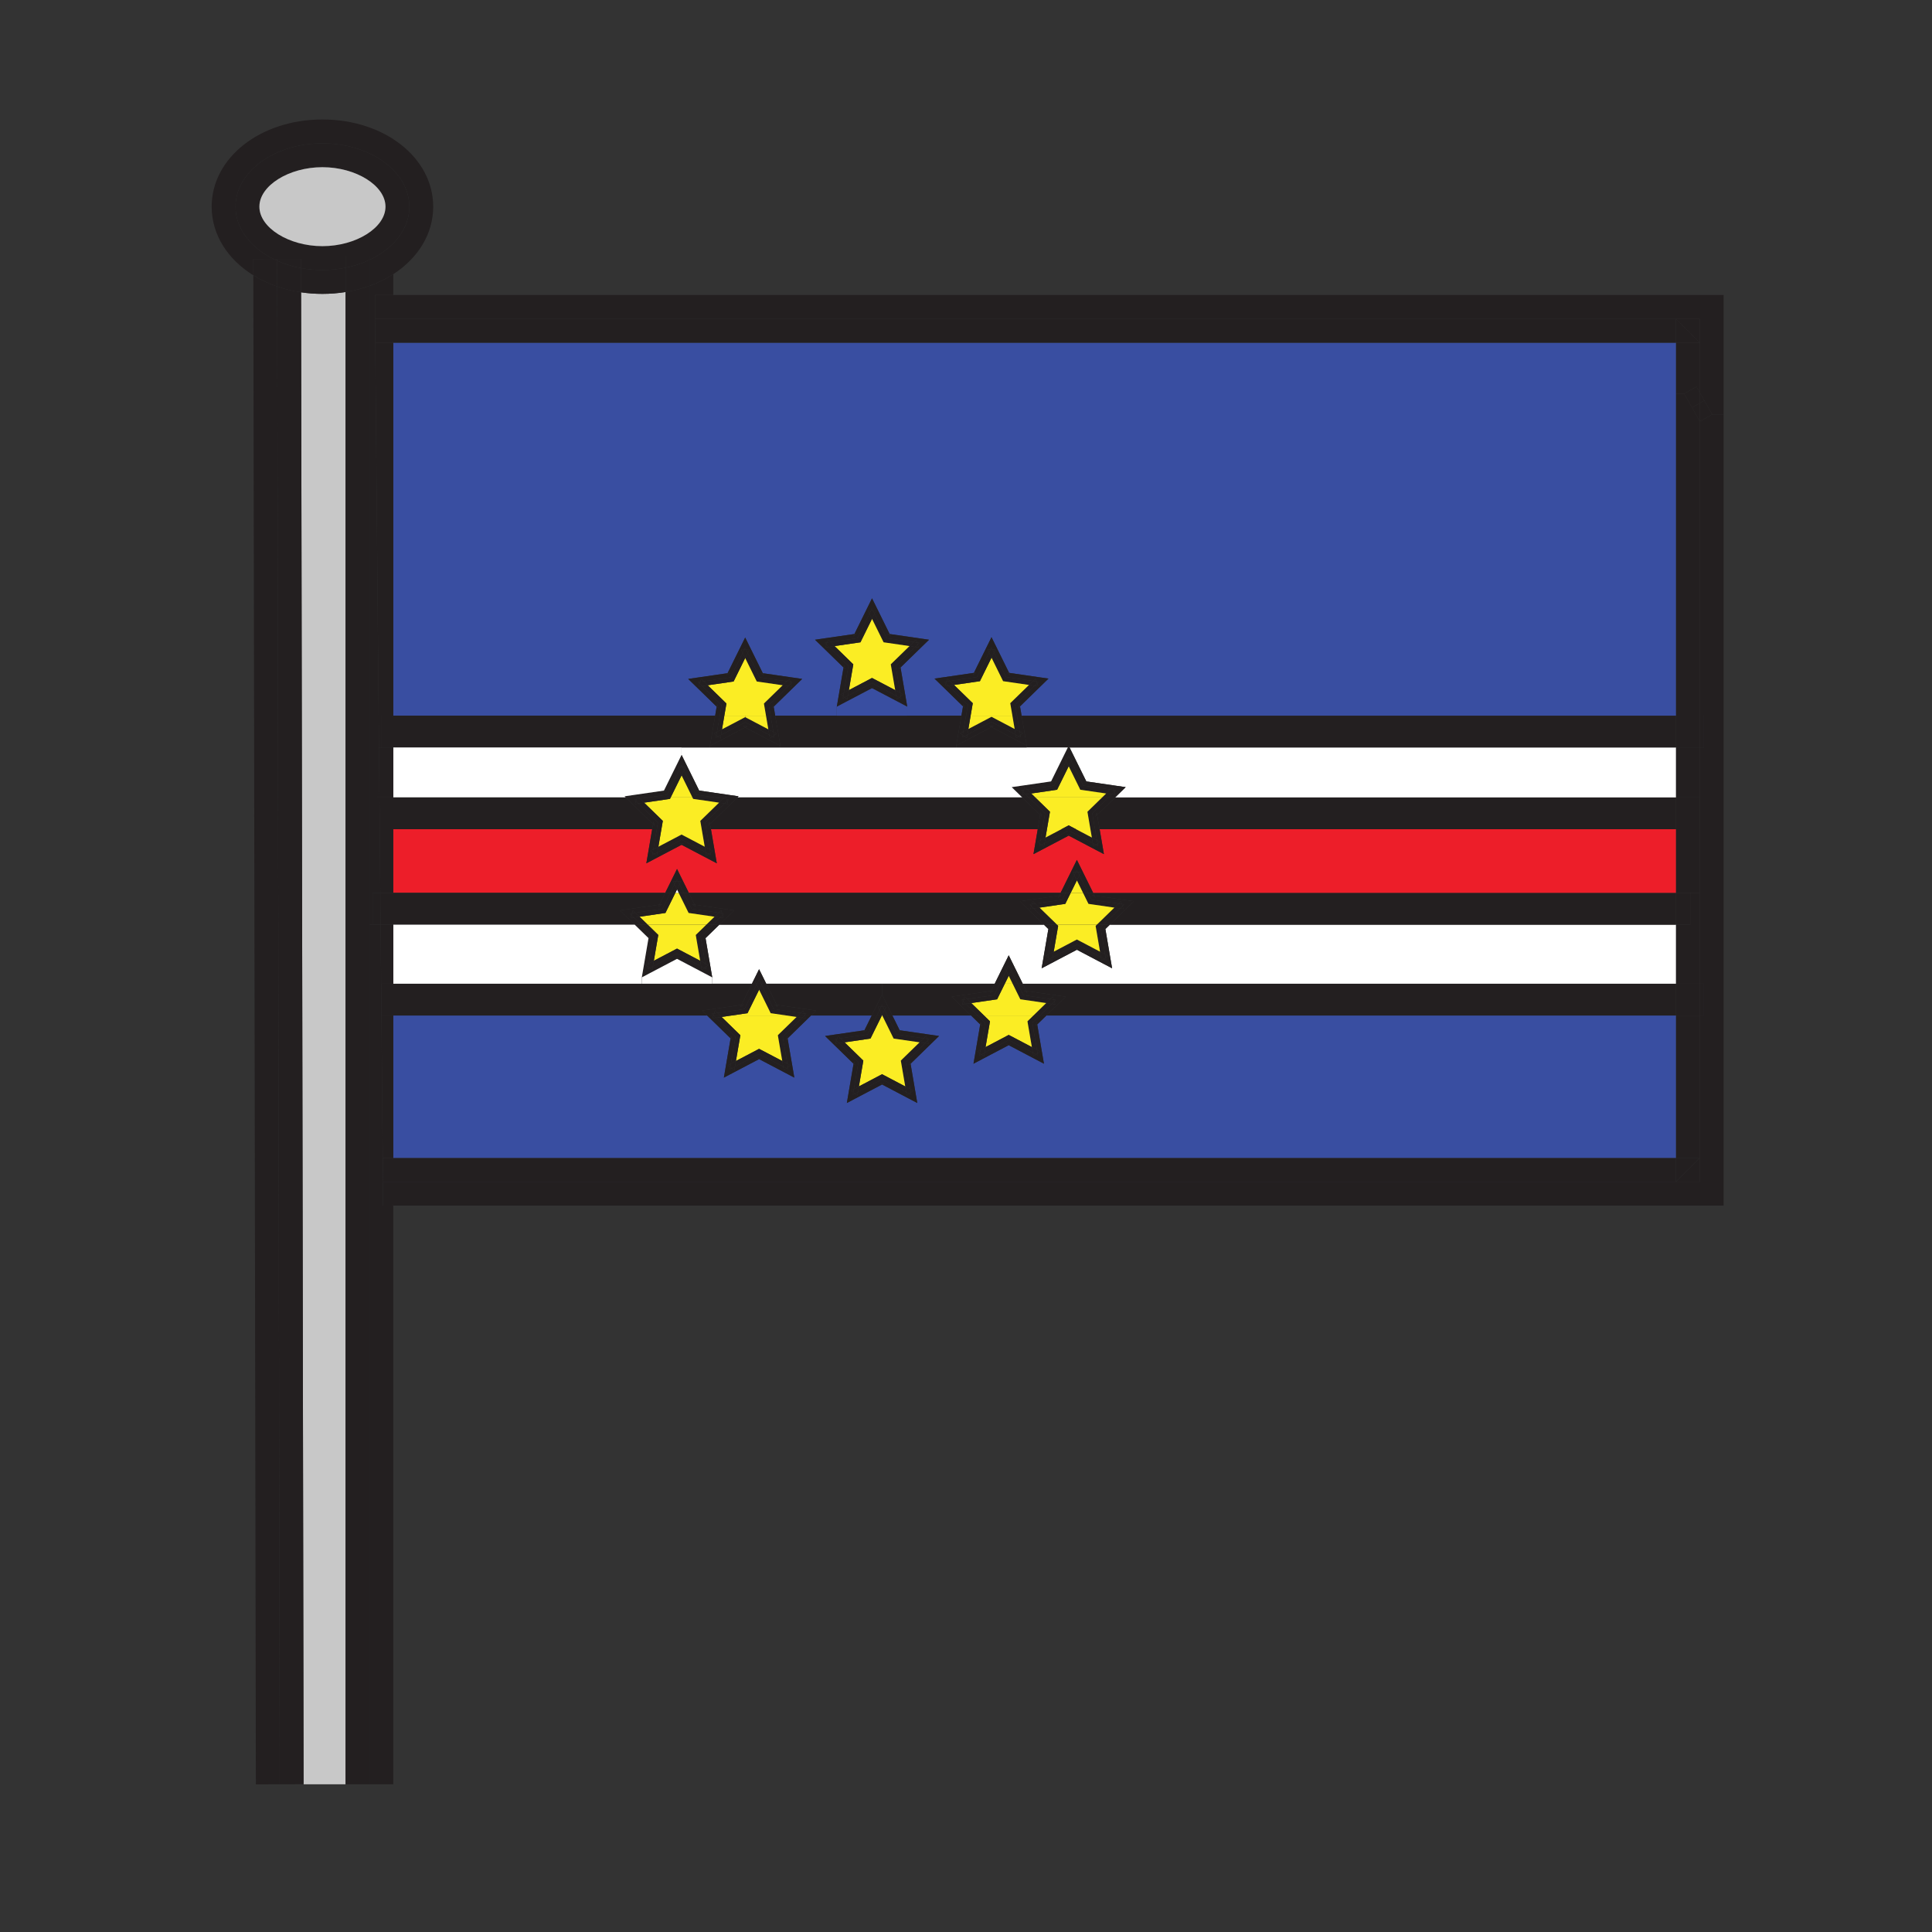 <?xml version="1.0" encoding="iso-8859-1"?>
<!-- Generator: Adobe Illustrator 12.0.1, SVG Export Plug-In . SVG Version: 6.00 Build 51448)  -->
<!DOCTYPE svg PUBLIC "-//W3C//DTD SVG 1.1//EN" "http://www.w3.org/Graphics/SVG/1.1/DTD/svg11.dtd">
<svg  version="1.1" id="Layer_1" xmlns="http://www.w3.org/2000/svg" xmlns:xlink="http://www.w3.org/1999/xlink" width="850.394" height="850.394"
	 viewBox="0 0 850.394 850.394" style="overflow:visible;enable-background:new 0 0 850.394 850.394;" xml:space="preserve">
<rect x="0" y="0" width="850.394" height="850.394" fill="#333333" stroke="none"/>
<g>
	<g id="XMLID_2_">
		<g>
			<path style="fill:#C8C8C8;" d="M152.11,128.54v656.84h-28.99l10.5-0.02l-1.1-656.7c3.03,0.46,6.18,0.69,9.4,0.69
				C145.43,129.35,148.84,129.07,152.11,128.54z"/>
			<polygon style="fill:#231F20;" points="758.68,520.17 758.68,530.67 748.18,530.67 173.11,530.67 173.11,520.17 737.68,520.17 
				748.18,520.17 748.18,509.67 748.18,447 750,447 750,433 748.18,433 748.18,393 748.18,351 748.18,329 750,329 750,315 
				748.18,315 748.18,185.44 748.21,185.49 753.64,182.41 758.68,182.41 			"/>
			<polygon style="fill:#231F20;" points="758.68,140.34 758.68,182.41 753.64,182.41 750.19,176.32 748.18,172.77 748.18,150.84 
				748.18,140.34 737.68,140.34 173.11,140.34 173.11,129.84 748.18,129.84 758.68,129.84 			"/>
			<polygon style="fill:#231F20;" points="750.19,176.32 753.64,182.41 748.21,185.49 748.18,185.44 748.18,177.46 			"/>
			<polygon style="fill:#231F20;" points="748.18,172.77 750.19,176.32 748.18,177.46 			"/>
			<rect x="748.18" y="433" style="fill:#231F20;" width="1.82" height="14"/>
			<rect x="748.18" y="315" style="fill:#231F20;" width="1.82" height="14"/>
			<polygon style="fill:#231F20;" points="748.18,509.67 748.18,520.17 737.68,520.17 			"/>
			<rect x="737.68" y="447" style="fill:#231F20;" width="10.5" height="62.67"/>
			<rect x="737.68" y="433" style="fill:#231F20;" width="10.5" height="14"/>
			<polygon style="fill:#231F20;" points="748.18,393 748.18,433 737.68,433 737.68,407 744,407 744,393 			"/>
			<polygon style="fill:#231F20;" points="748.18,351 748.18,393 744,393 737.68,393 737.68,365 748,365 748,351 			"/>
			<polygon style="fill:#231F20;" points="748.18,329 748.18,351 748,351 737.68,351 737.68,329 			"/>
			<rect x="737.68" y="315" style="fill:#231F20;" width="10.5" height="14"/>
			<polygon style="fill:#231F20;" points="748.18,185.44 748.18,315 737.68,315 737.68,173.3 741.31,173.3 744.76,179.39 			"/>
			<polygon style="fill:#231F20;" points="748.18,177.46 748.18,185.44 744.76,179.39 			"/>
			<polygon style="fill:#231F20;" points="748.18,172.77 748.18,177.46 744.76,179.39 741.31,173.3 746.74,170.23 			"/>
			<polygon style="fill:#231F20;" points="748.18,150.84 748.18,172.77 746.74,170.23 741.31,173.3 737.68,173.3 737.68,150.84 			
				"/>
			<polygon style="fill:#231F20;" points="748.18,140.34 748.18,150.84 737.68,140.34 			"/>
			<polygon style="fill:#231F20;" points="748.18,509.67 737.68,520.17 737.68,509.67 			"/>
			<polygon style="fill:#231F20;" points="748.18,150.84 737.68,150.84 737.68,140.34 			"/>
			<rect x="737.68" y="351" style="fill:#231F20;" width="10.32" height="14"/>
			<rect x="737.68" y="393" style="fill:#231F20;" width="6.32" height="14"/>
			<rect x="173.11" y="509.67" style="fill:#231F20;" width="564.57" height="10.5"/>
			<polygon style="fill:#394EA1;" points="737.68,447 737.68,509.67 173.11,509.67 173.11,447 311.26,447 311.94,447.66 
				321.58,457.07 319.3,470.33 318.62,474.33 322.21,472.44 334.13,466.18 346.04,472.44 349.63,474.33 348.95,470.33 
				346.67,457.07 356.31,447.66 356.99,447 383.7,447 380.49,453.49 367.17,455.42 363.16,456.01 366.06,458.84 375.7,468.23 
				373.43,481.51 372.75,485.5 376.33,483.62 388.25,477.35 400.17,483.62 403.76,485.5 403.07,481.51 400.8,468.23 410.44,458.84 
				413.34,456.01 409.33,455.42 396.01,453.49 392.8,447 427.42,447 431.45,450.93 429.18,464.21 428.49,468.21 432.08,466.32 
				444,460.05 455.92,466.32 459.51,468.21 458.82,464.21 456.55,450.93 460.58,447 			"/>
			<polygon style="fill:#231F20;" points="737.68,433 737.68,447 460.58,447 466.19,441.54 469.09,438.71 465.08,438.13 
				451.76,436.19 450.18,433 			"/>
			<polygon style="fill:#FFFFFF;" points="737.68,407 737.68,433 450.18,433 445.79,424.11 444,420.48 442.21,424.11 437.82,433 
				388.25,433 337.28,433 335.92,430.24 334.12,426.6 332.33,430.24 330.97,433 313.51,433 313.51,430.21 312.82,426.21 
				310.55,412.93 316.64,407 459.47,407 461.45,408.93 459.18,422.21 458.49,426.21 462.08,424.32 474,418.05 485.92,424.32 
				489.51,426.21 488.82,422.21 486.55,408.93 488.53,407 			"/>
			<polygon style="fill:#231F20;" points="737.68,393 737.68,407 488.53,407 496.19,399.54 499.09,396.71 495.08,396.13 
				481.76,394.19 481.17,393 			"/>
			<polygon style="fill:#ED1E29;" points="737.68,365 737.68,393 481.17,393 475.79,382.11 474,378.48 472.21,382.11 466.83,393 
				303.19,393 299.79,386.11 298,382.48 296.21,386.11 292.81,393 173.11,393 173.11,365 287.06,365 285.18,376 284.49,380 
				288.08,378.11 300,371.85 311.92,378.11 315.51,380 314.82,376 312.94,365 456.77,365 455.58,371.97 454.89,375.96 
				458.48,374.08 470.4,367.81 482.32,374.08 485.9,375.96 485.22,371.97 484.02,365 			"/>
			<polygon style="fill:#231F20;" points="737.68,351 737.68,365 484.02,365 482.94,358.7 490.84,351 			"/>
			<polygon style="fill:#FFFFFF;" points="737.68,329 737.68,351 490.84,351 492.58,349.3 495.49,346.47 491.48,345.89 
				478.16,343.95 472.19,331.87 470.77,329 			"/>
			<polygon style="fill:#231F20;" points="737.68,315 737.68,329 470.77,329 470.4,328.24 470.02,329 451.93,329 451.93,328.19 
				451.25,324.19 449.67,315 			"/>
			<polygon style="fill:#394EA1;" points="737.68,173.3 737.68,315 449.67,315 448.97,310.92 458.61,301.52 461.51,298.69 
				457.5,298.11 444.18,296.17 438.22,284.1 436.42,280.46 434.63,284.1 428.67,296.17 415.35,298.11 411.33,298.69 414.24,301.52 
				423.88,310.92 423.18,315 399.34,315 399.34,311.08 398.66,307.09 396.38,293.81 406.02,284.41 408.92,281.59 404.91,281 
				391.59,279.07 385.63,266.99 383.83,263.36 382.04,266.99 376.08,279.07 362.75,281 358.74,281.59 361.65,284.41 371.29,293.82 
				369.01,307.09 368.33,311.08 368.33,315 341.22,315 340.55,311.06 350.19,301.66 353.09,298.84 349.08,298.25 335.76,296.32 
				329.79,284.24 328,280.61 326.21,284.24 320.24,296.32 306.92,298.25 302.91,298.84 305.81,301.66 315.45,311.06 314.78,315 
				173.11,315 173.11,150.84 737.68,150.84 			"/>
			<rect x="173.11" y="140.34" style="fill:#231F20;" width="564.57" height="10.5"/>
			<polygon style="fill:#231F20;" points="499.09,396.71 496.19,399.54 488.53,407 485.67,407 492.99,399.87 494.5,400.09 
				494.08,398.8 494.79,398.11 493.82,397.97 493.4,396.67 492.3,397.75 480.42,396.02 478.93,393 481.17,393 481.76,394.19 
				480.71,394.04 482.22,395.13 481.76,394.19 495.08,396.13 			"/>
			<polygon style="fill:#231F20;" points="449.61,347.87 450.31,348.56 449.89,349.85 451.41,349.63 452.81,351 449.95,351 
				448.21,349.3 445.31,346.47 449.32,345.89 462.64,343.95 462.18,344.89 463.68,343.8 462.64,343.95 468.6,331.87 470.02,329 
				470.77,329 472.19,331.87 478.16,343.95 477.11,343.8 478.62,344.89 478.16,343.95 491.48,345.89 495.49,346.47 492.58,349.3 
				490.84,351 487.98,351 489.38,349.63 490.9,349.85 490.48,348.56 491.18,347.87 490.21,347.73 489.79,346.43 488.69,347.51 
				476.82,345.78 471.51,335.02 472.19,333.65 470.84,333.65 470.4,332.76 469.96,333.65 468.6,333.65 469.28,335.03 463.97,345.78 
				452.1,347.51 451,346.43 450.58,347.73 			"/>
			<polygon style="fill:#231F20;" points="494.79,398.11 494.08,398.8 493.82,397.97 			"/>
			<polygon style="fill:#231F20;" points="494.08,398.8 494.5,400.09 492.99,399.87 			"/>
			<polygon style="fill:#231F20;" points="493.82,397.97 494.08,398.8 492.99,399.87 490.49,399.51 492.3,397.75 			"/>
			<polygon style="fill:#231F20;" points="493.4,396.67 493.82,397.97 492.3,397.75 			"/>
			<polygon style="fill:#231F20;" points="492.99,399.87 485.67,407 482.8,407 483,406.81 490.49,399.51 			"/>
			<polygon style="fill:#231F20;" points="492.3,397.75 490.49,399.51 480.14,398 479.1,397.85 478.63,396.9 476.71,393 478.93,393 
				480.42,396.02 			"/>
			<polygon style="fill:#231F20;" points="491.18,347.87 490.48,348.56 490.21,347.73 			"/>
			<polygon style="fill:#231F20;" points="490.48,348.56 490.9,349.85 489.38,349.63 			"/>
			<polygon style="fill:#231F20;" points="490.84,351 482.94,358.7 482.76,357.66 482.19,359.43 482.94,358.7 484.02,365 
				481.99,365 480.79,358 487.98,351 			"/>
			<polygon style="fill:#FBED24;" points="490.49,399.51 483,406.81 482.8,407 465.2,407 465,406.81 457.51,399.51 467.86,398 
				468.9,397.85 469.37,396.9 471.29,393 476.71,393 478.63,396.9 479.1,397.85 480.14,398 			"/>
			<polygon style="fill:#231F20;" points="490.21,347.73 490.48,348.56 489.38,349.63 486.88,349.27 488.69,347.51 			"/>
			<polygon style="fill:#231F20;" points="489.79,346.43 490.21,347.73 488.69,347.51 			"/>
			<polygon style="fill:#231F20;" points="488.82,422.21 489.51,426.21 485.92,424.32 474,418.05 474.93,417.56 473.07,417.56 
				474,418.05 462.08,424.32 458.49,426.21 459.18,422.21 461.45,408.93 462.21,409.67 461.63,407.9 461.45,408.93 459.47,407 
				462.33,407 463.6,408.24 461.58,420.07 460.22,420.78 461.32,421.58 461.15,422.55 462.02,422.09 463.12,422.89 463.38,421.38 
				474,415.79 484.62,421.38 484.88,422.89 485.98,422.09 486.85,422.55 486.68,421.58 487.78,420.78 486.42,420.07 484.4,408.24 
				485.67,407 488.53,407 486.55,408.93 486.37,407.9 485.79,409.67 486.55,408.93 			"/>
			<polygon style="fill:#231F20;" points="489.38,349.63 487.98,351 485.11,351 486.88,349.27 			"/>
			<polygon style="fill:#231F20;" points="488.69,347.51 486.88,349.27 476.53,347.76 475.49,347.61 475.03,346.66 470.4,337.28 
				471.51,335.02 476.82,345.78 			"/>
			<polygon style="fill:#231F20;" points="487.98,351 480.79,358 481.99,365 479.96,365 478.82,358.34 478.64,357.3 479.4,356.57 
				485.11,351 			"/>
			<polygon style="fill:#231F20;" points="487.78,420.78 486.68,421.58 486.42,420.07 			"/>
			<polygon style="fill:#FBED24;" points="476.53,347.76 486.88,349.27 485.11,351 455.69,351 453.91,349.27 464.26,347.76 
				465.3,347.61 465.77,346.66 470.4,337.28 475.03,346.66 475.49,347.61 			"/>
			<polygon style="fill:#231F20;" points="486.68,421.58 486.85,422.55 485.98,422.09 			"/>
			<polygon style="fill:#231F20;" points="486.42,420.07 486.68,421.58 485.98,422.09 484.62,421.38 484.19,418.89 			"/>
			<polygon style="fill:#231F20;" points="486.37,407.9 486.55,408.93 485.79,409.67 			"/>
			<polygon style="fill:#231F20;" points="486.42,420.07 484.19,418.89 482.42,408.58 482.25,407.54 482.8,407 485.67,407 
				484.4,408.24 			"/>
			<polygon style="fill:#231F20;" points="485.98,422.09 484.88,422.89 484.62,421.38 			"/>
			<polygon style="fill:#231F20;" points="485.22,371.97 485.9,375.96 482.32,374.08 470.4,367.81 471.33,367.32 469.47,367.32 
				470.4,367.81 458.48,374.08 454.89,375.96 455.58,371.97 456.77,365 458.8,365 457.98,369.83 456.62,370.54 457.72,371.34 
				457.55,372.31 458.42,371.85 459.52,372.65 459.78,371.14 470.4,365.55 481.02,371.14 481.28,372.65 482.38,371.85 
				483.25,372.31 483.08,371.34 484.18,370.54 482.82,369.83 481.99,365 484.02,365 			"/>
			<polygon style="fill:#FBED24;" points="485.11,351 479.4,356.57 478.64,357.3 478.82,358.34 479.96,365 473.65,365 
				471.33,363.78 470.4,363.29 469.47,363.78 467.15,365 460.83,365 461.97,358.34 462.15,357.3 461.4,356.57 455.69,351 			"/>
			<polygon style="fill:#231F20;" points="484.62,421.38 474,415.79 463.38,421.38 463.81,418.89 473.07,414.02 474,413.53 
				474.93,414.02 484.19,418.89 			"/>
			<polygon style="fill:#FBED24;" points="482.42,408.58 484.19,418.89 474.93,414.02 474,413.53 473.07,414.02 463.81,418.89 
				465.58,408.58 465.75,407.54 465.2,407 482.8,407 482.25,407.54 			"/>
			<polygon style="fill:#231F20;" points="484.18,370.54 483.08,371.34 482.82,369.83 			"/>
			<polygon style="fill:#231F20;" points="483.08,371.34 483.25,372.31 482.38,371.85 			"/>
			<polygon style="fill:#231F20;" points="482.82,369.83 483.08,371.34 482.38,371.85 481.02,371.14 480.59,368.65 			"/>
			<polygon style="fill:#231F20;" points="482.76,357.66 482.94,358.7 482.19,359.43 			"/>
			<polygon style="fill:#231F20;" points="482.82,369.83 480.59,368.65 479.96,365 481.99,365 			"/>
			<polygon style="fill:#231F20;" points="482.38,371.85 481.28,372.65 481.02,371.14 			"/>
			<polygon style="fill:#231F20;" points="481.76,394.19 482.22,395.13 480.71,394.04 			"/>
			<polygon style="fill:#231F20;" points="475.79,382.11 481.17,393 478.93,393 475.11,385.26 475.79,383.89 474.44,383.89 474,383 
				473.56,383.89 472.21,383.89 472.89,385.26 469.07,393 466.83,393 472.21,382.11 474,378.48 			"/>
			<polygon style="fill:#231F20;" points="481.02,371.14 470.4,365.55 459.78,371.14 460.2,368.65 467.15,365 473.65,365 
				480.59,368.65 			"/>
			<polygon style="fill:#FBED24;" points="479.96,365 480.59,368.65 473.65,365 			"/>
			<polygon style="fill:#231F20;" points="475.11,385.26 478.93,393 476.71,393 474,387.52 			"/>
			<polygon style="fill:#231F20;" points="478.16,343.95 478.62,344.89 477.11,343.8 			"/>
			<polygon style="fill:#FBED24;" points="476.71,393 471.29,393 474,387.52 			"/>
			<polygon style="fill:#231F20;" points="475.79,383.89 475.11,385.26 474.44,383.89 			"/>
			<polygon style="fill:#231F20;" points="474.44,383.89 475.11,385.26 474,387.52 472.89,385.26 473.56,383.89 			"/>
			<polygon style="fill:#231F20;" points="474.93,417.56 474,418.05 473.07,417.56 			"/>
			<polygon style="fill:#231F20;" points="474,383 474.44,383.89 473.56,383.89 			"/>
			<polygon style="fill:#231F20;" points="472.89,385.26 474,387.52 471.29,393 469.07,393 			"/>
			<polygon style="fill:#231F20;" points="473.65,365 467.15,365 469.47,363.78 470.4,363.29 471.33,363.78 			"/>
			<polygon style="fill:#231F20;" points="473.56,383.89 472.89,385.26 472.21,383.89 			"/>
			<polygon style="fill:#231F20;" points="472.19,333.65 471.51,335.02 470.84,333.65 			"/>
			<polygon style="fill:#231F20;" points="470.84,333.65 471.51,335.02 470.4,337.28 469.28,335.03 469.96,333.65 			"/>
			<polygon style="fill:#231F20;" points="471.33,367.32 470.4,367.81 469.47,367.32 			"/>
			<polygon style="fill:#231F20;" points="471.29,393 469.37,396.9 468.9,397.85 467.86,398 457.51,399.51 455.7,397.75 
				467.58,396.02 469.07,393 			"/>
			<polygon style="fill:#231F20;" points="470.4,332.76 470.84,333.65 469.96,333.65 			"/>
			<polygon style="fill:#231F20;" points="470.4,328.24 470.77,329 470.02,329 			"/>
			<polygon style="fill:#231F20;" points="470.4,337.28 465.77,346.66 465.3,347.61 464.26,347.76 453.91,349.27 452.1,347.51 
				463.97,345.78 469.28,335.03 			"/>
			<polygon style="fill:#FFFFFF;" points="470.02,329 468.6,331.87 462.64,343.95 449.32,345.89 445.31,346.47 448.21,349.3 
				449.95,351 324.58,351 325.09,350.5 321.08,349.92 307.75,347.98 301.79,335.91 300,332.27 300,329 312.49,329 343.51,329 
				420.92,329 451.93,329 			"/>
			<polygon style="fill:#231F20;" points="469.96,333.65 469.28,335.03 468.6,333.65 			"/>
			<polygon style="fill:#231F20;" points="469.09,438.71 466.19,441.54 460.58,447 457.72,447 462.99,441.87 464.5,442.09 
				464.08,440.8 464.79,440.11 463.82,439.97 463.4,438.67 462.3,439.75 450.42,438.02 447.94,433 450.18,433 451.76,436.19 
				450.71,436.04 452.22,437.13 451.76,436.19 465.08,438.13 			"/>
			<polygon style="fill:#231F20;" points="469.07,393 467.58,396.02 455.7,397.75 454.6,396.67 454.18,397.97 453.21,398.11 
				453.92,398.8 453.5,400.09 455.01,399.87 462.33,407 459.47,407 451.81,399.54 448.91,396.71 452.92,396.13 466.24,394.19 
				465.78,395.13 467.29,394.04 466.24,394.19 466.83,393 			"/>
			<polygon style="fill:#231F20;" points="467.29,394.04 465.78,395.13 466.24,394.19 			"/>
			<polygon style="fill:#FBED24;" points="467.15,365 460.2,368.65 460.83,365 			"/>
			<polygon style="fill:#231F20;" points="466.83,393 466.24,394.19 452.92,396.13 448.91,396.71 451.81,399.54 459.47,407 
				316.64,407 320.19,403.54 323.09,400.71 319.08,400.13 305.76,398.19 303.19,393 			"/>
			<polygon style="fill:#231F20;" points="465.75,407.54 465.58,408.58 463.81,418.89 461.58,420.07 463.6,408.24 462.33,407 
				465.2,407 			"/>
			<polygon style="fill:#231F20;" points="465.2,407 462.33,407 455.01,399.87 457.51,399.51 465,406.81 			"/>
			<polygon style="fill:#231F20;" points="464.79,440.11 464.08,440.8 463.82,439.97 			"/>
			<polygon style="fill:#231F20;" points="464.08,440.8 464.5,442.09 462.99,441.87 			"/>
			<polygon style="fill:#231F20;" points="463.82,439.97 464.08,440.8 462.99,441.87 460.49,441.51 462.3,439.75 			"/>
			<polygon style="fill:#231F20;" points="463.4,438.67 463.82,439.97 462.3,439.75 			"/>
			<polygon style="fill:#231F20;" points="463.81,418.89 463.38,421.38 462.02,422.09 461.32,421.58 461.58,420.07 			"/>
			<polygon style="fill:#231F20;" points="463.68,343.8 462.18,344.89 462.64,343.95 			"/>
			<polygon style="fill:#231F20;" points="463.38,421.38 463.12,422.89 462.02,422.09 			"/>
			<polygon style="fill:#231F20;" points="462.99,441.87 457.72,447 454.86,447 460.49,441.51 			"/>
			<polygon style="fill:#231F20;" points="462.3,439.75 460.49,441.51 450.14,440 449.1,439.85 448.63,438.9 445.72,433 447.94,433 
				450.42,438.02 			"/>
			<polygon style="fill:#231F20;" points="461.63,407.9 462.21,409.67 461.45,408.93 			"/>
			<polygon style="fill:#231F20;" points="462.15,357.3 461.97,358.34 460.83,365 458.8,365 460,358 452.81,351 455.69,351 
				461.4,356.57 			"/>
			<polygon style="fill:#231F20;" points="462.02,422.09 461.15,422.55 461.32,421.58 			"/>
			<polygon style="fill:#231F20;" points="461.58,420.07 461.32,421.58 460.22,420.78 			"/>
			<polygon style="fill:#231F20;" points="415.64,300.09 416.34,300.78 415.92,302.07 417.44,301.85 426.03,310.22 425.21,315 
				423.18,315 423.88,310.92 424.63,311.65 424.06,309.88 423.88,310.92 414.24,301.52 411.33,298.69 415.35,298.11 428.67,296.17 
				428.21,297.11 429.71,296.02 428.67,296.17 434.63,284.1 436.42,280.46 438.22,284.1 444.18,296.17 443.14,296.02 444.64,297.11 
				444.18,296.17 457.5,298.11 461.51,298.69 458.61,301.52 448.97,310.92 448.79,309.88 448.22,311.65 448.97,310.92 449.67,315 
				447.64,315 446.82,310.22 455.41,301.85 456.93,302.07 456.51,300.78 457.21,300.09 456.24,299.95 455.82,298.66 454.72,299.73 
				442.85,298 437.54,287.25 438.22,285.87 436.86,285.87 436.42,284.98 435.98,285.87 434.63,285.87 435.31,287.24 430,298 
				418.12,299.73 417.03,298.66 416.61,299.95 			"/>
			<polygon style="fill:#231F20;" points="460.83,365 460.2,368.65 457.98,369.83 458.8,365 			"/>
			<polygon style="fill:#231F20;" points="460.58,447 456.55,450.93 456.37,449.9 455.79,451.67 456.55,450.93 458.82,464.21 
				459.51,468.21 455.92,466.32 444,460.05 444.93,459.56 443.07,459.56 444,460.05 432.08,466.32 428.49,468.21 429.18,464.21 
				431.45,450.93 432.21,451.67 431.63,449.9 431.45,450.93 427.42,447 430.28,447 433.6,450.24 431.58,462.07 430.22,462.78 
				431.32,463.58 431.15,464.55 432.02,464.09 433.12,464.89 433.38,463.38 444,457.79 454.62,463.38 454.88,464.89 455.98,464.09 
				456.85,464.55 456.68,463.58 457.78,462.78 456.42,462.07 454.4,450.24 457.72,447 			"/>
			<polygon style="fill:#FBED24;" points="460.49,441.51 454.86,447 433.14,447 427.51,441.51 437.86,440 438.9,439.85 
				439.37,438.9 442.28,433 445.72,433 448.63,438.9 449.1,439.85 450.14,440 			"/>
			<polygon style="fill:#231F20;" points="457.98,369.83 460.2,368.65 459.78,371.14 458.42,371.85 457.72,371.34 			"/>
			<polygon style="fill:#231F20;" points="460,358 458.8,365 456.77,365 457.85,358.7 458.6,359.43 458.03,357.66 457.85,358.7 
				449.95,351 452.81,351 			"/>
			<polygon style="fill:#231F20;" points="459.78,371.14 459.52,372.65 458.42,371.85 			"/>
			<polygon style="fill:#231F20;" points="458.03,357.66 458.6,359.43 457.85,358.7 			"/>
			<polygon style="fill:#231F20;" points="458.42,371.85 457.55,372.31 457.72,371.34 			"/>
			<polygon style="fill:#231F20;" points="457.98,369.83 457.72,371.34 456.62,370.54 			"/>
			<polygon style="fill:#231F20;" points="457.85,358.7 456.77,365 312.94,365 312.55,362.73 322.19,353.33 324.58,351 449.95,351 
							"/>
			<polygon style="fill:#231F20;" points="457.78,462.78 456.68,463.58 456.42,462.07 			"/>
			<polygon style="fill:#231F20;" points="457.72,447 454.4,450.24 456.42,462.07 454.19,460.89 452.42,450.58 452.25,449.54 
				453,448.81 454.86,447 			"/>
			<polygon style="fill:#231F20;" points="455.7,397.75 457.51,399.51 455.01,399.87 453.92,398.8 454.18,397.97 			"/>
			<polygon style="fill:#231F20;" points="457.21,300.09 456.51,300.78 456.24,299.95 			"/>
			<polygon style="fill:#231F20;" points="456.51,300.78 456.93,302.07 455.41,301.85 			"/>
			<polygon style="fill:#231F20;" points="456.68,463.58 456.85,464.55 455.98,464.09 			"/>
			<polygon style="fill:#231F20;" points="456.42,462.07 456.68,463.58 455.98,464.09 454.62,463.38 454.19,460.89 			"/>
			<polygon style="fill:#231F20;" points="456.37,449.9 456.55,450.93 455.79,451.67 			"/>
			<polygon style="fill:#231F20;" points="456.24,299.95 456.51,300.78 455.41,301.85 452.92,301.49 454.72,299.73 			"/>
			<polygon style="fill:#231F20;" points="455.82,298.66 456.24,299.95 454.72,299.73 			"/>
			<polygon style="fill:#231F20;" points="455.98,464.09 454.88,464.89 454.62,463.38 			"/>
			<polygon style="fill:#231F20;" points="454.6,396.67 455.7,397.75 454.18,397.97 			"/>
			<polygon style="fill:#231F20;" points="455.69,351 452.81,351 451.41,349.63 453.91,349.27 			"/>
			<polygon style="fill:#231F20;" points="455.41,301.85 446.82,310.22 447.64,315 445.61,315 444.85,310.56 444.67,309.52 
				445.42,308.79 452.92,301.49 			"/>
			<polygon style="fill:#231F20;" points="453.92,398.8 455.01,399.87 453.5,400.09 			"/>
			<polygon style="fill:#FBED24;" points="454.86,447 453,448.81 452.25,449.54 452.42,450.58 454.19,460.89 444.93,456.02 
				444,455.53 443.07,456.02 433.81,460.89 435.58,450.58 435.75,449.54 435,448.81 433.14,447 			"/>
			<polygon style="fill:#231F20;" points="454.72,299.73 452.92,301.49 442.56,299.98 441.52,299.83 441.06,298.89 436.43,289.5 
				437.54,287.25 442.85,298 			"/>
			<polygon style="fill:#231F20;" points="454.62,463.38 444,457.79 433.38,463.38 433.81,460.89 443.07,456.02 444,455.53 
				444.93,456.02 454.19,460.89 			"/>
			<polygon style="fill:#231F20;" points="454.18,397.97 453.92,398.8 453.21,398.11 			"/>
			<polygon style="fill:#231F20;" points="452.1,347.51 453.91,349.27 451.41,349.63 450.31,348.56 450.58,347.73 			"/>
			<polygon style="fill:#FBED24;" points="452.92,301.49 445.42,308.79 444.67,309.52 444.85,310.56 445.61,315 436.42,315 
				427.24,315 428,310.56 428.18,309.52 427.42,308.79 419.93,301.49 430.29,299.98 431.33,299.83 431.79,298.89 436.43,289.5 
				441.06,298.89 441.52,299.83 442.56,299.98 			"/>
			<polygon style="fill:#231F20;" points="451.76,436.19 452.22,437.13 450.71,436.04 			"/>
			<polygon style="fill:#231F20;" points="451,346.43 452.1,347.51 450.58,347.73 			"/>
			<polygon style="fill:#231F20;" points="451.93,328.19 451.93,329 420.92,329 420.92,328.19 424.51,326.3 436.43,320.03 
				448.34,326.3 			"/>
			<polygon style="fill:#231F20;" points="451.25,324.19 451.93,328.19 448.34,326.3 436.43,320.03 437.36,319.54 435.49,319.54 
				436.43,320.03 424.51,326.3 420.92,328.19 421.6,324.19 423.18,315 425.21,315 424.01,322.04 422.64,322.76 423.75,323.56 
				423.58,324.53 424.45,324.07 425.55,324.87 425.81,323.36 436.42,317.77 447.04,323.35 447.3,324.87 448.4,324.07 449.28,324.53 
				449.11,323.56 450.21,322.76 448.85,322.05 447.64,315 449.67,315 			"/>
			<polygon style="fill:#231F20;" points="451.41,349.63 449.89,349.85 450.31,348.56 			"/>
			<polygon style="fill:#231F20;" points="450.58,347.73 450.31,348.56 449.61,347.87 			"/>
			<polygon style="fill:#231F20;" points="450.21,322.76 449.11,323.56 448.85,322.05 			"/>
			<polygon style="fill:#231F20;" points="445.79,424.11 450.18,433 447.94,433 445.11,427.26 445.79,425.89 444.44,425.89 444,425 
				443.56,425.89 442.21,425.89 442.89,427.26 440.06,433 437.82,433 442.21,424.11 444,420.48 			"/>
			<polygon style="fill:#231F20;" points="449.11,323.56 449.28,324.53 448.4,324.07 			"/>
			<polygon style="fill:#231F20;" points="448.85,322.05 449.11,323.56 448.4,324.07 447.04,323.35 446.61,320.87 			"/>
			<polygon style="fill:#231F20;" points="448.79,309.88 448.97,310.92 448.22,311.65 			"/>
			<polygon style="fill:#231F20;" points="448.85,322.05 446.61,320.87 445.61,315 447.64,315 			"/>
			<polygon style="fill:#231F20;" points="447.04,323.35 448.4,324.07 447.3,324.87 			"/>
			<polygon style="fill:#231F20;" points="445.11,427.26 447.94,433 445.72,433 444,429.52 			"/>
			<polygon style="fill:#231F20;" points="446.61,320.87 447.04,323.35 436.42,317.77 425.81,323.36 426.24,320.87 435.49,316 
				436.42,315.51 437.36,316 			"/>
			<polygon style="fill:#FBED24;" points="445.61,315 446.61,320.87 437.36,316 436.42,315.51 436.42,315 			"/>
			<polygon style="fill:#231F20;" points="445.79,425.89 445.11,427.26 444.44,425.89 			"/>
			<polygon style="fill:#FBED24;" points="444,429.52 445.72,433 442.28,433 			"/>
			<polygon style="fill:#231F20;" points="444.44,425.89 445.11,427.26 444,429.52 442.89,427.26 443.56,425.89 			"/>
			<polygon style="fill:#231F20;" points="444.93,459.56 444,460.05 443.07,459.56 			"/>
			<polygon style="fill:#231F20;" points="444.18,296.17 444.64,297.11 443.14,296.02 			"/>
			<polygon style="fill:#231F20;" points="444,425 444.44,425.89 443.56,425.89 			"/>
			<polygon style="fill:#231F20;" points="442.89,427.26 444,429.52 442.28,433 440.06,433 			"/>
			<polygon style="fill:#231F20;" points="443.56,425.89 442.89,427.26 442.21,425.89 			"/>
			<polygon style="fill:#231F20;" points="442.28,433 439.37,438.9 438.9,439.85 437.86,440 427.51,441.51 425.7,439.75 
				437.58,438.02 440.06,433 			"/>
			<polygon style="fill:#231F20;" points="440.06,433 437.58,438.02 425.7,439.75 424.6,438.67 424.18,439.97 423.21,440.11 
				423.92,440.8 423.5,442.09 425.01,441.87 430.28,447 427.42,447 421.81,441.54 418.91,438.71 422.92,438.13 436.24,436.19 
				435.78,437.13 437.29,436.04 436.24,436.19 437.82,433 			"/>
			<polygon style="fill:#231F20;" points="438.22,285.87 437.54,287.25 436.86,285.87 			"/>
			<polygon style="fill:#231F20;" points="437.82,433 436.24,436.19 422.92,438.13 418.91,438.71 421.81,441.54 427.42,447 
				392.8,447 390.04,441.41 388.25,437.78 388.25,433 			"/>
			<polygon style="fill:#231F20;" points="436.86,285.87 437.54,287.25 436.43,289.5 435.31,287.24 435.98,285.87 			"/>
			<polygon style="fill:#231F20;" points="437.36,319.54 436.43,320.03 435.49,319.54 			"/>
			<polygon style="fill:#231F20;" points="437.29,436.04 435.78,437.13 436.24,436.19 			"/>
			<polygon style="fill:#231F20;" points="436.42,284.98 436.86,285.87 435.98,285.87 			"/>
			<polygon style="fill:#231F20;" points="436.43,289.5 431.79,298.89 431.33,299.83 430.29,299.98 419.93,301.49 418.12,299.73 
				430,298 435.31,287.24 			"/>
			<polygon style="fill:#FBED24;" points="436.42,315 436.42,315.51 435.49,316 426.24,320.87 427.24,315 			"/>
			<polygon style="fill:#231F20;" points="435.98,285.87 435.31,287.24 434.63,285.87 			"/>
			<polygon style="fill:#231F20;" points="435.75,449.54 435.58,450.58 433.81,460.89 431.58,462.07 433.6,450.24 430.28,447 
				433.14,447 435,448.81 			"/>
			<polygon style="fill:#231F20;" points="433.81,460.89 433.38,463.38 432.02,464.09 431.32,463.58 431.58,462.07 			"/>
			<polygon style="fill:#231F20;" points="433.38,463.38 433.12,464.89 432.02,464.09 			"/>
			<polygon style="fill:#231F20;" points="427.51,441.51 433.14,447 430.28,447 425.01,441.87 			"/>
			<polygon style="fill:#231F20;" points="431.63,449.9 432.21,451.67 431.45,450.93 			"/>
			<polygon style="fill:#231F20;" points="432.02,464.09 431.15,464.55 431.32,463.58 			"/>
			<polygon style="fill:#231F20;" points="431.58,462.07 431.32,463.58 430.22,462.78 			"/>
			<polygon style="fill:#231F20;" points="429.71,296.02 428.21,297.11 428.67,296.17 			"/>
			<polygon style="fill:#231F20;" points="428.18,309.52 428,310.56 427.24,315 425.21,315 426.03,310.22 417.44,301.85 
				419.93,301.49 427.42,308.79 			"/>
			<polygon style="fill:#231F20;" points="425.7,439.75 427.51,441.51 425.01,441.87 423.92,440.8 424.18,439.97 			"/>
			<polygon style="fill:#231F20;" points="427.24,315 426.24,320.87 424.01,322.04 425.21,315 			"/>
			<polygon style="fill:#231F20;" points="426.24,320.87 425.81,323.36 424.45,324.07 423.75,323.56 424.01,322.04 			"/>
			<polygon style="fill:#231F20;" points="425.81,323.36 425.55,324.87 424.45,324.07 			"/>
			<polygon style="fill:#231F20;" points="424.6,438.67 425.7,439.75 424.18,439.97 			"/>
			<polygon style="fill:#231F20;" points="423.92,440.8 425.01,441.87 423.5,442.09 			"/>
			<polygon style="fill:#231F20;" points="424.06,309.88 424.63,311.65 423.88,310.92 			"/>
			<polygon style="fill:#231F20;" points="424.45,324.07 423.58,324.53 423.75,323.56 			"/>
			<polygon style="fill:#231F20;" points="424.18,439.97 423.92,440.8 423.21,440.11 			"/>
			<polygon style="fill:#231F20;" points="424.01,322.04 423.75,323.56 422.64,322.76 			"/>
			<polygon style="fill:#231F20;" points="423.18,315 421.6,324.19 420.92,328.19 420.92,329 343.51,329 343.51,328.33 
				342.82,324.34 341.22,315 368.33,315 399.34,315 			"/>
			<polygon style="fill:#231F20;" points="418.12,299.73 419.93,301.49 417.44,301.85 416.34,300.78 416.61,299.95 			"/>
			<polygon style="fill:#231F20;" points="417.03,298.66 418.12,299.73 416.61,299.95 			"/>
			<polygon style="fill:#231F20;" points="417.44,301.85 415.92,302.07 416.34,300.78 			"/>
			<polygon style="fill:#231F20;" points="416.61,299.95 416.34,300.78 415.64,300.09 			"/>
			<polygon style="fill:#231F20;" points="394.97,453.34 396.47,454.43 396.01,453.49 409.33,455.42 413.34,456.01 410.44,458.84 
				400.8,468.23 400.62,467.2 400.04,468.97 400.8,468.23 403.07,481.51 403.76,485.5 400.17,483.62 388.25,477.35 389.18,476.86 
				387.32,476.86 388.25,477.35 376.33,483.62 372.75,485.5 373.43,481.51 375.7,468.23 376.46,468.97 375.88,467.2 375.7,468.23 
				366.06,458.84 363.16,456.01 367.17,455.42 380.49,453.49 380.03,454.43 381.54,453.34 380.49,453.49 383.7,447 385.93,447 
				381.83,455.32 369.95,457.04 368.85,455.97 368.43,457.26 367.46,457.4 368.17,458.09 367.75,459.38 369.26,459.16 
				377.85,467.54 375.83,479.37 374.47,480.08 375.57,480.87 375.4,481.85 376.28,481.39 377.37,482.18 377.63,480.68 
				388.25,475.09 398.87,480.68 399.13,482.18 400.22,481.39 401.1,481.85 400.93,480.87 402.03,480.08 400.67,479.37 
				398.65,467.54 407.24,459.16 408.76,459.38 408.34,458.08 409.04,457.4 408.07,457.26 407.65,455.97 406.55,457.04 
				394.68,455.32 390.57,447 392.8,447 396.01,453.49 			"/>
			<polygon style="fill:#231F20;" points="409.04,457.4 408.34,458.08 408.07,457.26 			"/>
			<path style="fill:#231F20;" d="M404.62,282.98l-0.97-0.14l-0.42-1.29l-1.1,1.07l-11.87-1.73l-5.31-10.75l0.68-1.38h-1.37
				l-0.43-0.88l-0.43,0.88h-1.36l0.68,1.37l-5.31,10.76l-11.88,1.73l-1.09-1.07l-0.42,1.29l-0.98,0.14l0.71,0.69l-0.42,1.29
				l1.51-0.22l8.6,8.38l-2.03,11.82l-1.36,0.71l1.1,0.8l-0.17,0.97l0.87-0.46l1.1,0.8l0.26-1.51l10.62-5.58l10.62,5.58l0.26,1.51
				l1.1-0.8l0.87,0.46l-0.17-0.97l1.1-0.8l-1.36-0.71l-2.02-11.82l8.6-8.38l1.51,0.22l-0.42-1.29L404.62,282.98z M408.92,281.59
				l-2.9,2.82l-9.64,9.4l-0.18-1.03l-0.58,1.77l0.76-0.74l2.28,13.28l0.68,3.99l-3.59-1.89l-11.92-6.26l0.93-0.49h-1.86l0.93,0.49
				l-11.92,6.26l-3.58,1.89l0.68-3.99l2.28-13.27l0.75,0.73l-0.57-1.77l-0.18,1.04l-9.64-9.41l-2.91-2.82l4.01-0.59l13.33-1.93
				l-0.46,0.94l1.5-1.09l-1.04,0.15l5.96-12.08l1.79-3.63l1.8,3.63l5.96,12.08l-1.04-0.15l1.5,1.09l-0.46-0.94l13.32,1.93
				L408.92,281.59z"/>
			<polygon style="fill:#231F20;" points="408.34,458.08 408.76,459.38 407.24,459.16 			"/>
			<polygon style="fill:#231F20;" points="408.07,457.26 408.34,458.08 407.24,459.16 404.75,458.8 406.55,457.04 			"/>
			<polygon style="fill:#231F20;" points="407.65,455.97 408.07,457.26 406.55,457.04 			"/>
			<polygon style="fill:#231F20;" points="407.24,459.16 398.65,467.54 400.67,479.37 398.45,478.2 396.68,467.88 396.5,466.84 
				397.25,466.1 404.75,458.8 			"/>
			<polygon style="fill:#231F20;" points="406.55,457.04 404.75,458.8 394.39,457.29 393.35,457.14 392.88,456.2 388.34,447 
				390.57,447 394.68,455.32 			"/>
			<polygon style="fill:#FBED24;" points="404.75,458.8 397.25,466.1 396.5,466.84 396.68,467.88 398.45,478.2 389.18,473.32 
				388.25,472.83 387.32,473.32 378.06,478.19 379.83,467.88 380,466.84 379.25,466.11 371.75,458.8 382.11,457.29 383.15,457.14 
				383.62,456.2 388.16,447 388.34,447 392.88,456.2 393.35,457.14 394.39,457.29 			"/>
			<polygon style="fill:#231F20;" points="404.62,282.98 403.92,283.67 403.65,282.84 			"/>
			<polygon style="fill:#231F20;" points="403.92,283.67 404.34,284.96 402.83,284.74 			"/>
			<polygon style="fill:#231F20;" points="403.65,282.84 403.92,283.67 402.83,284.74 400.33,284.38 402.13,282.62 			"/>
			<polygon style="fill:#231F20;" points="403.23,281.55 403.65,282.84 402.13,282.62 			"/>
			<polygon style="fill:#231F20;" points="402.83,284.74 394.23,293.12 396.25,304.94 394.03,303.77 392.26,293.45 392.08,292.42 
				392.83,291.68 400.33,284.38 			"/>
			<polygon style="fill:#231F20;" points="402.13,282.62 400.33,284.38 389.97,282.87 388.93,282.72 388.46,281.78 383.83,272.4 
				384.95,270.14 390.26,280.89 			"/>
			<polygon style="fill:#231F20;" points="402.03,480.08 400.93,480.87 400.67,479.37 			"/>
			<polygon style="fill:#231F20;" points="400.93,480.87 401.1,481.85 400.22,481.39 			"/>
			<polygon style="fill:#231F20;" points="400.67,479.37 400.93,480.87 400.22,481.39 398.87,480.68 398.45,478.2 			"/>
			<polygon style="fill:#231F20;" points="400.62,467.2 400.8,468.23 400.04,468.97 			"/>
			<polygon style="fill:#FBED24;" points="400.33,284.38 392.83,291.68 392.08,292.42 392.26,293.45 394.03,303.77 384.76,298.9 
				383.83,298.41 382.9,298.9 373.64,303.77 375.41,293.45 375.59,292.42 374.83,291.68 367.34,284.38 377.7,282.87 378.74,282.72 
				379.2,281.78 383.83,272.4 388.46,281.78 388.93,282.72 389.97,282.87 			"/>
			<polygon style="fill:#231F20;" points="398.87,480.68 400.22,481.39 399.13,482.18 			"/>
			<polygon style="fill:#394EA1;" points="399.34,311.08 399.34,315 368.33,315 368.33,311.08 371.91,309.19 383.83,302.93 
				395.75,309.19 			"/>
			<polygon style="fill:#231F20;" points="398.45,478.2 398.87,480.68 388.25,475.09 377.63,480.68 378.06,478.19 387.32,473.32 
				388.25,472.83 389.18,473.32 			"/>
			<polygon style="fill:#231F20;" points="397.61,305.65 396.51,306.45 396.25,304.94 			"/>
			<polygon style="fill:#231F20;" points="396.51,306.45 396.68,307.42 395.81,306.96 			"/>
			<polygon style="fill:#231F20;" points="396.25,304.94 396.51,306.45 395.81,306.96 394.45,306.25 394.03,303.77 			"/>
			<polygon style="fill:#231F20;" points="396.01,453.49 396.47,454.43 394.97,453.34 			"/>
			<polygon style="fill:#231F20;" points="396.2,292.78 396.38,293.81 395.62,294.55 			"/>
			<polygon style="fill:#231F20;" points="395.81,306.96 394.71,307.76 394.45,306.25 			"/>
			<polygon style="fill:#231F20;" points="394.03,303.77 394.45,306.25 383.83,300.67 373.21,306.25 373.64,303.77 382.9,298.9 
				383.83,298.41 384.76,298.9 			"/>
			<polygon style="fill:#231F20;" points="390.04,441.41 392.8,447 390.57,447 389.36,444.55 390.04,443.18 388.68,443.18 
				388.25,442.3 387.82,443.18 386.46,443.18 387.14,444.56 385.93,447 383.7,447 386.46,441.41 388.25,437.78 			"/>
			<polygon style="fill:#231F20;" points="391.59,279.07 392.05,280.01 390.55,278.92 			"/>
			<polygon style="fill:#231F20;" points="389.36,444.55 390.57,447 388.34,447 388.25,446.81 			"/>
			<polygon style="fill:#231F20;" points="390.04,443.18 389.36,444.55 388.68,443.18 			"/>
			<polygon style="fill:#231F20;" points="389.36,444.55 388.25,446.81 387.14,444.56 387.82,443.18 388.68,443.18 			"/>
			<polygon style="fill:#231F20;" points="389.18,476.86 388.25,477.35 387.32,476.86 			"/>
			<polygon style="fill:#231F20;" points="388.25,442.3 388.68,443.18 387.82,443.18 			"/>
			<polygon style="fill:#FFFFFF;" points="388.25,446.81 388.34,447 388.16,447 			"/>
			<polygon style="fill:#231F20;" points="388.25,433 388.25,437.78 386.46,441.41 383.7,447 356.99,447 359.21,444.83 
				355.2,444.25 341.87,442.31 337.28,433 			"/>
			<polygon style="fill:#231F20;" points="387.14,444.56 388.25,446.81 388.16,447 385.93,447 			"/>
			<polygon style="fill:#231F20;" points="388.16,447 383.62,456.2 383.15,457.14 382.11,457.29 371.75,458.8 369.95,457.04 
				381.83,455.32 385.93,447 			"/>
			<polygon style="fill:#231F20;" points="387.82,443.18 387.14,444.56 386.46,443.18 			"/>
			<polygon style="fill:#231F20;" points="385.63,268.76 384.95,270.14 384.26,268.76 			"/>
			<polygon style="fill:#231F20;" points="384.95,270.14 383.83,272.4 382.72,270.13 383.4,268.76 384.26,268.76 			"/>
			<polygon style="fill:#231F20;" points="384.76,302.44 383.83,302.93 382.9,302.44 			"/>
			<polygon style="fill:#231F20;" points="383.83,267.88 384.26,268.76 383.4,268.76 			"/>
			<polygon style="fill:#231F20;" points="382.72,270.13 383.83,272.4 379.2,281.78 378.74,282.72 377.7,282.87 367.34,284.38 
				365.53,282.62 377.41,280.89 			"/>
			<polygon style="fill:#231F20;" points="383.4,268.76 382.72,270.13 382.04,268.76 			"/>
			<polygon style="fill:#231F20;" points="381.54,453.34 380.03,454.43 380.49,453.49 			"/>
			<polygon style="fill:#231F20;" points="380,466.84 379.83,467.88 378.06,478.19 375.83,479.37 377.85,467.54 369.26,459.16 
				371.75,458.8 379.25,466.11 			"/>
			<polygon style="fill:#231F20;" points="378.06,478.19 377.63,480.68 376.28,481.39 375.57,480.87 375.83,479.37 			"/>
			<polygon style="fill:#231F20;" points="377.63,480.68 377.37,482.18 376.28,481.39 			"/>
			<polygon style="fill:#231F20;" points="377.12,278.92 375.62,280.01 376.08,279.07 			"/>
			<polygon style="fill:#231F20;" points="375.88,467.2 376.46,468.97 375.7,468.23 			"/>
			<polygon style="fill:#231F20;" points="376.28,481.39 375.4,481.85 375.57,480.87 			"/>
			<polygon style="fill:#231F20;" points="375.83,479.37 375.57,480.87 374.47,480.08 			"/>
			<polygon style="fill:#231F20;" points="375.59,292.42 375.41,293.45 373.64,303.77 371.41,304.94 373.44,293.12 364.84,284.74 
				367.34,284.38 374.83,291.68 			"/>
			<polygon style="fill:#231F20;" points="373.64,303.77 373.21,306.25 371.85,306.96 371.15,306.45 371.41,304.94 			"/>
			<polygon style="fill:#231F20;" points="373.21,306.25 372.95,307.76 371.85,306.96 			"/>
			<polygon style="fill:#231F20;" points="371.47,292.78 372.04,294.55 371.29,293.82 			"/>
			<polygon style="fill:#231F20;" points="371.85,306.96 370.98,307.42 371.15,306.45 			"/>
			<polygon style="fill:#231F20;" points="369.95,457.04 371.75,458.8 369.26,459.16 368.17,458.09 368.43,457.26 			"/>
			<polygon style="fill:#231F20;" points="371.41,304.94 371.15,306.45 370.05,305.65 			"/>
			<polygon style="fill:#231F20;" points="369.95,457.04 368.43,457.26 368.85,455.97 			"/>
			<polygon style="fill:#231F20;" points="368.17,458.09 369.26,459.16 367.75,459.38 			"/>
			<polygon style="fill:#231F20;" points="368.43,457.26 368.17,458.09 367.46,457.4 			"/>
			<polygon style="fill:#231F20;" points="365.53,282.62 367.34,284.38 364.84,284.74 363.75,283.67 364.02,282.84 			"/>
			<polygon style="fill:#231F20;" points="364.44,281.55 365.53,282.62 364.02,282.84 			"/>
			<polygon style="fill:#231F20;" points="363.75,283.67 364.84,284.74 363.33,284.96 			"/>
			<polygon style="fill:#231F20;" points="364.02,282.84 363.75,283.67 363.04,282.98 			"/>
			<polygon style="fill:#231F20;" points="354.91,446.23 353.94,446.09 353.52,444.8 352.42,445.87 340.55,444.14 335.24,433.39 
				335.43,433 337.28,433 341.87,442.31 340.84,442.16 342.34,443.26 341.87,442.31 355.2,444.25 359.21,444.83 356.99,447 
				354.24,447 354.21,446.92 			"/>
			<polygon style="fill:#231F20;" points="356.99,447 356.31,447.66 346.67,457.07 346.49,456.03 345.92,457.8 346.67,457.07 
				348.95,470.33 349.63,474.33 346.04,472.44 334.13,466.18 335.06,465.69 333.19,465.69 334.13,466.18 322.21,472.44 
				318.62,474.33 319.3,470.33 321.58,457.07 322.33,457.8 321.76,456.03 321.58,457.07 311.94,447.66 311.26,447 314.01,447 
				313.62,448.21 315.14,447.99 323.73,456.36 321.7,468.19 320.34,468.9 321.44,469.7 321.27,470.67 322.15,470.21 323.25,471.01 
				323.51,469.49 334.12,463.92 344.74,469.49 345,471.01 346.1,470.21 346.98,470.67 346.81,469.7 347.91,468.9 346.55,468.19 
				344.52,456.36 353.11,447.99 354.63,448.21 354.24,447 			"/>
			<polygon style="fill:#231F20;" points="354.91,446.23 354.21,446.92 353.94,446.09 			"/>
			<polygon style="fill:#231F20;" points="354.24,447 354.63,448.21 353.11,447.99 354.13,447 			"/>
			<polygon style="fill:#231F20;" points="354.24,447 354.13,447 354.21,446.92 			"/>
			<polygon style="fill:#231F20;" points="353.94,446.09 354.21,446.92 354.13,447 351.26,447 352.42,445.87 			"/>
			<polygon style="fill:#231F20;" points="354.13,447 353.11,447.99 350.62,447.63 351.26,447 			"/>
			<polygon style="fill:#231F20;" points="353.52,444.8 353.94,446.09 352.42,445.87 			"/>
			<polygon style="fill:#231F20;" points="353.11,447.99 344.52,456.36 346.55,468.19 344.32,467.01 342.55,456.7 342.37,455.67 
				343.12,454.93 350.62,447.63 			"/>
			<polygon style="fill:#231F20;" points="353.09,298.84 350.19,301.66 340.55,311.06 340.37,310.03 339.79,311.8 340.55,311.06 
				341.22,315 339.19,315 338.4,310.37 346.99,301.99 348.5,302.21 348.08,300.92 348.79,300.23 347.82,300.09 347.4,298.8 
				346.3,299.87 334.42,298.14 329.11,287.38 329.79,286.01 328.43,286.01 328,285.13 327.57,286.01 326.21,286.01 326.89,287.38 
				321.58,298.14 309.7,299.87 308.6,298.8 308.18,300.09 307.21,300.23 307.92,300.92 307.5,302.21 309.01,301.99 317.6,310.37 
				316.81,315 314.78,315 315.45,311.06 316.21,311.8 315.63,310.03 315.45,311.06 305.81,301.66 302.91,298.84 306.92,298.25 
				320.24,296.32 319.78,297.26 321.29,296.17 320.24,296.32 326.21,284.24 328,280.61 329.79,284.24 335.76,296.32 334.71,296.17 
				336.22,297.26 335.76,296.32 349.08,298.25 			"/>
			<polygon style="fill:#231F20;" points="352.42,445.87 351.26,447 346.31,447 340.26,446.12 339.22,445.97 338.76,445.03 
				334.13,435.64 335.24,433.39 340.55,444.14 			"/>
			<polygon style="fill:#231F20;" points="351.26,447 350.62,447.63 346.31,447 			"/>
			<polygon style="fill:#FBED24;" points="350.62,447.63 343.12,454.93 342.37,455.67 342.55,456.7 344.32,467.01 335.06,462.15 
				334.12,461.66 333.19,462.15 323.93,467.01 325.7,456.7 325.88,455.67 325.12,454.93 317.63,447.63 321.94,447 346.31,447 			"/>
			<polygon style="fill:#231F20;" points="348.79,300.23 348.08,300.92 347.82,300.09 			"/>
			<polygon style="fill:#231F20;" points="348.08,300.92 348.5,302.21 346.99,301.99 			"/>
			<polygon style="fill:#231F20;" points="347.82,300.09 348.08,300.92 346.99,301.99 344.5,301.63 346.3,299.87 			"/>
			<polygon style="fill:#231F20;" points="347.91,468.9 346.81,469.7 346.55,468.19 			"/>
			<polygon style="fill:#231F20;" points="347.82,300.09 346.3,299.87 347.4,298.8 			"/>
			<polygon style="fill:#231F20;" points="346.99,301.99 338.4,310.37 339.19,315 337.16,315 336.42,310.7 336.25,309.67 
				337,308.93 344.5,301.63 			"/>
			<polygon style="fill:#231F20;" points="346.81,469.7 346.98,470.67 346.1,470.21 			"/>
			<polygon style="fill:#231F20;" points="346.55,468.19 346.81,469.7 346.1,470.21 344.74,469.49 344.32,467.01 			"/>
			<polygon style="fill:#231F20;" points="346.49,456.03 346.67,457.07 345.92,457.8 			"/>
			<polygon style="fill:#FBED24;" points="346.31,447 321.94,447 327.99,446.12 329.03,445.97 329.49,445.03 334.13,435.64 
				338.76,445.03 339.22,445.97 340.26,446.12 			"/>
			<polygon style="fill:#231F20;" points="346.3,299.87 344.5,301.63 334.14,300.12 333.1,299.97 332.63,299.03 328,289.64 
				329.11,287.38 334.42,298.14 			"/>
			<polygon style="fill:#231F20;" points="346.1,470.21 345,471.01 344.74,469.49 			"/>
			<polygon style="fill:#231F20;" points="344.32,467.01 344.74,469.49 334.12,463.92 323.51,469.49 323.93,467.01 333.19,462.15 
				334.12,461.66 335.06,462.15 			"/>
			<polygon style="fill:#FBED24;" points="344.5,301.63 337,308.93 336.25,309.67 336.42,310.7 337.16,315 328,315 318.83,315 
				319.57,310.7 319.75,309.67 319,308.93 311.5,301.63 321.86,300.12 322.9,299.97 323.37,299.03 328,289.64 332.63,299.03 
				333.1,299.97 334.14,300.12 			"/>
			<polygon style="fill:#231F20;" points="343.51,328.33 343.51,329 312.49,329 312.49,328.33 316.08,326.44 328,320.18 
				339.92,326.44 			"/>
			<polygon style="fill:#231F20;" points="342.82,324.34 343.51,328.33 339.92,326.44 328,320.18 328.93,319.69 327.07,319.69 
				328,320.18 316.08,326.44 312.49,328.33 313.18,324.34 314.78,315 316.81,315 315.58,322.19 314.22,322.9 315.32,323.7 
				315.15,324.67 316.02,324.21 317.12,325.01 317.38,323.5 328,317.92 338.62,323.5 338.88,325.01 339.98,324.21 340.85,324.67 
				340.68,323.7 341.78,322.9 340.42,322.19 339.19,315 341.22,315 			"/>
			<polygon style="fill:#231F20;" points="341.87,442.31 342.34,443.26 340.84,442.16 			"/>
			<polygon style="fill:#231F20;" points="341.78,322.9 340.68,323.7 340.42,322.19 			"/>
			<polygon style="fill:#231F20;" points="340.68,323.7 340.85,324.67 339.98,324.21 			"/>
			<polygon style="fill:#231F20;" points="340.42,322.19 340.68,323.7 339.98,324.21 338.62,323.5 338.19,321.02 			"/>
			<polygon style="fill:#231F20;" points="340.37,310.03 340.55,311.06 339.79,311.8 			"/>
			<polygon style="fill:#231F20;" points="339.19,315 340.42,322.19 338.19,321.02 337.16,315 			"/>
			<polygon style="fill:#231F20;" points="339.98,324.21 338.88,325.01 338.62,323.5 			"/>
			<polygon style="fill:#231F20;" points="338.19,321.02 338.62,323.5 328,317.92 317.38,323.5 317.8,321.02 327.07,316.15 
				328,315.66 328.93,316.15 			"/>
			<polygon style="fill:#FBED24;" points="338.19,321.02 328.93,316.15 328,315.66 328,315 337.16,315 			"/>
			<polygon style="fill:#231F20;" points="335.92,430.24 337.28,433 335.43,433 335.92,432.01 334.56,432.01 334.12,431.12 
				333.68,432.01 332.33,432.01 332.82,433 330.97,433 332.33,430.24 334.12,426.6 			"/>
			<polygon style="fill:#231F20;" points="335.76,296.32 336.22,297.26 334.71,296.17 			"/>
			<polygon style="fill:#231F20;" points="335.92,432.01 335.43,433 335.05,433 334.56,432.01 			"/>
			<polygon style="fill:#231F20;" points="335.43,433 335.24,433.39 335.05,433 			"/>
			<polygon style="fill:#231F20;" points="335.05,433 335.24,433.39 334.13,435.64 333.01,433.38 333.19,433 			"/>
			<polygon style="fill:#231F20;" points="335.06,465.69 334.13,466.18 333.19,465.69 			"/>
			<polygon style="fill:#231F20;" points="334.56,432.01 335.05,433 333.19,433 333.68,432.01 			"/>
			<polygon style="fill:#231F20;" points="334.12,431.12 334.56,432.01 333.68,432.01 			"/>
			<polygon style="fill:#231F20;" points="334.13,435.64 329.49,445.03 329.03,445.97 327.99,446.12 321.94,447 316.99,447 
				315.82,445.87 327.7,444.14 333.01,433.38 			"/>
			<polygon style="fill:#231F20;" points="333.68,432.01 333.19,433 332.82,433 332.33,432.01 			"/>
			<polygon style="fill:#231F20;" points="333.19,433 333.01,433.38 332.82,433 			"/>
			<polygon style="fill:#231F20;" points="333.01,433.38 327.7,444.14 315.82,445.87 314.73,444.8 314.31,446.09 313.33,446.23 
				314.04,446.92 314.01,447 311.26,447 309.03,444.83 313.04,444.25 326.38,442.31 325.91,443.26 327.41,442.16 326.38,442.31 
				330.97,433 332.82,433 			"/>
			<polygon style="fill:#231F20;" points="330.97,433 326.38,442.31 313.04,444.25 309.03,444.83 311.26,447 173.11,447 173.11,433 
				282.49,433 313.51,433 			"/>
			<polygon style="fill:#231F20;" points="329.79,286.01 329.11,287.38 328.43,286.01 			"/>
			<polygon style="fill:#231F20;" points="329.11,287.38 328,289.64 326.89,287.38 327.57,286.01 328.43,286.01 			"/>
			<polygon style="fill:#231F20;" points="328.93,319.69 328,320.18 327.07,319.69 			"/>
			<polygon style="fill:#231F20;" points="328,285.13 328.43,286.01 327.57,286.01 			"/>
			<polygon style="fill:#FBED24;" points="328,315 328,315.66 327.07,316.15 317.8,321.02 318.83,315 			"/>
			<polygon style="fill:#231F20;" points="326.89,287.38 328,289.64 323.37,299.03 322.9,299.97 321.86,300.12 311.5,301.63 
				309.7,299.87 321.58,298.14 			"/>
			<polygon style="fill:#231F20;" points="327.57,286.01 326.89,287.38 326.21,286.01 			"/>
			<polygon style="fill:#231F20;" points="327.41,442.16 325.91,443.26 326.38,442.31 			"/>
			<polygon style="fill:#231F20;" points="325.88,455.67 325.7,456.7 323.93,467.01 321.7,468.19 323.73,456.36 315.14,447.99 
				317.63,447.63 325.12,454.93 			"/>
			<polygon style="fill:#231F20;" points="325.09,350.5 324.58,351 319.57,351 319.4,350.47 318.86,351 314.6,351 306.42,349.81 
				301.11,339.05 301.79,337.68 300.44,337.68 300,336.79 299.56,337.68 298.21,337.68 298.89,339.05 293.58,349.81 285.4,351 
				281.14,351 280.6,350.47 280.43,351 275.42,351 274.91,350.5 278.92,349.92 292.25,347.98 291.78,348.93 293.29,347.83 
				292.25,347.98 298.21,335.91 300,332.27 301.79,335.91 307.75,347.98 306.71,347.83 308.22,348.93 307.75,347.98 321.08,349.92 
							"/>
			<polygon style="fill:#231F20;" points="324.58,351 322.19,353.33 312.55,362.73 312.37,361.69 311.79,363.47 312.55,362.73 
				312.94,365 310.91,365 310.4,362.03 318.99,353.66 320.5,353.88 320.08,352.59 320.79,351.9 319.82,351.76 319.57,351 			"/>
			<polygon style="fill:#231F20;" points="323.93,467.01 323.51,469.49 322.15,470.21 321.44,469.7 321.7,468.19 			"/>
			<polygon style="fill:#231F20;" points="322.15,470.21 323.51,469.49 323.25,471.01 			"/>
			<polygon style="fill:#231F20;" points="323.09,400.71 320.19,403.54 316.64,407 313.77,407 316.99,403.87 318.5,404.09 
				318.08,402.8 318.79,402.11 317.82,401.97 317.4,400.67 316.3,401.75 304.42,400.02 300.96,393 303.19,393 305.76,398.19 
				304.71,398.04 306.22,399.13 305.76,398.19 319.08,400.13 			"/>
			<polygon style="fill:#231F20;" points="321.76,456.03 322.33,457.8 321.58,457.07 			"/>
			<polygon style="fill:#231F20;" points="322.15,470.21 321.27,470.67 321.44,469.7 			"/>
			<polygon style="fill:#231F20;" points="321.94,447 317.63,447.63 316.99,447 			"/>
			<polygon style="fill:#231F20;" points="321.7,468.19 321.44,469.7 320.34,468.9 			"/>
			<polygon style="fill:#231F20;" points="321.29,296.17 319.78,297.26 320.24,296.32 			"/>
			<polygon style="fill:#231F20;" points="320.79,351.9 320.08,352.59 319.82,351.76 			"/>
			<polygon style="fill:#231F20;" points="320.08,352.59 320.5,353.88 318.99,353.66 			"/>
			<polygon style="fill:#231F20;" points="319.82,351.76 320.08,352.59 318.99,353.66 316.5,353.3 318.3,351.54 			"/>
			<polygon style="fill:#231F20;" points="319.82,351.76 318.3,351.54 318.86,351 319.57,351 			"/>
			<polygon style="fill:#231F20;" points="319.75,309.67 319.57,310.7 318.83,315 316.81,315 317.6,310.37 309.01,301.99 
				311.5,301.63 319,308.93 			"/>
			<polygon style="fill:#231F20;" points="319.4,350.47 319.57,351 318.86,351 			"/>
			<polygon style="fill:#231F20;" points="318.99,353.66 310.4,362.03 310.91,365 308.87,365 308.42,362.37 308.25,361.33 
				309,360.6 316.5,353.3 			"/>
			<polygon style="fill:#231F20;" points="318.86,351 318.3,351.54 314.6,351 			"/>
			<polygon style="fill:#231F20;" points="318.83,315 317.8,321.02 315.58,322.19 316.81,315 			"/>
			<polygon style="fill:#231F20;" points="318.79,402.11 318.08,402.8 317.82,401.97 			"/>
			<polygon style="fill:#231F20;" points="318.08,402.8 318.5,404.09 316.99,403.87 			"/>
			<polygon style="fill:#231F20;" points="318.3,351.54 316.5,353.3 306.14,351.79 305.1,351.64 304.78,351 314.6,351 			"/>
			<polygon style="fill:#231F20;" points="317.82,401.97 318.08,402.8 316.99,403.87 314.49,403.51 316.3,401.75 			"/>
			<polygon style="fill:#231F20;" points="317.4,400.67 317.82,401.97 316.3,401.75 			"/>
			<polygon style="fill:#231F20;" points="317.8,321.02 317.38,323.5 316.02,324.21 315.32,323.7 315.58,322.19 			"/>
			<polygon style="fill:#231F20;" points="316.99,447 317.63,447.63 315.14,447.99 314.12,447 			"/>
			<polygon style="fill:#231F20;" points="317.38,323.5 317.12,325.01 316.02,324.21 			"/>
			<polygon style="fill:#231F20;" points="316.99,403.87 313.77,407 310.91,407 314.49,403.51 			"/>
			<polygon style="fill:#231F20;" points="316.99,447 314.12,447 314.04,446.92 314.31,446.09 315.82,445.87 			"/>
			<polygon style="fill:#231F20;" points="316.64,407 310.55,412.93 310.37,411.9 309.79,413.67 310.55,412.93 312.82,426.21 
				313.51,430.21 309.92,428.32 298,422.05 298.93,421.56 297.07,421.56 298,422.05 286.08,428.32 282.49,430.21 283.18,426.21 
				285.45,412.93 286.21,413.67 285.63,411.9 285.45,412.93 279.36,407 282.23,407 287.6,412.24 285.58,424.07 284.22,424.78 
				285.32,425.58 285.15,426.55 286.02,426.09 287.12,426.89 287.38,425.38 298,419.79 308.62,425.38 308.88,426.89 309.98,426.09 
				310.85,426.55 310.68,425.58 311.78,424.78 310.42,424.07 308.4,412.24 313.77,407 			"/>
			<polygon style="fill:#FBED24;" points="316.5,353.3 309,360.6 308.25,361.33 308.42,362.37 308.87,365 291.12,365 291.57,362.37 
				291.75,361.33 291,360.6 283.5,353.3 293.86,351.79 294.9,351.64 295.22,351 304.78,351 305.1,351.64 306.14,351.79 			"/>
			<polygon style="fill:#231F20;" points="316.3,401.75 314.49,403.51 304.14,402 303.1,401.85 302.63,400.9 298.73,393 300.96,393 
				304.42,400.02 			"/>
			<polygon style="fill:#231F20;" points="315.63,310.03 316.21,311.8 315.45,311.06 			"/>
			<polygon style="fill:#231F20;" points="316.02,324.21 315.15,324.67 315.32,323.7 			"/>
			<polygon style="fill:#231F20;" points="314.73,444.8 315.82,445.87 314.31,446.09 			"/>
			<polygon style="fill:#231F20;" points="315.58,322.19 315.32,323.7 314.22,322.9 			"/>
			<polygon style="fill:#231F20;" points="314.82,376 315.51,380 311.92,378.11 300,371.85 300.93,371.36 299.07,371.36 300,371.85 
				288.08,378.11 284.49,380 285.18,376 287.06,365 289.09,365 287.57,373.86 286.22,374.57 287.32,375.37 287.15,376.34 
				288.02,375.88 289.12,376.68 289.38,375.17 300,369.59 310.62,375.17 310.88,376.68 311.98,375.88 312.85,376.34 312.68,375.37 
				313.78,374.57 312.43,373.86 310.91,365 312.94,365 			"/>
			<polygon style="fill:#231F20;" points="315.14,447.99 313.62,448.21 314.01,447 314.12,447 			"/>
			<polygon style="fill:#231F20;" points="314.78,315 313.18,324.34 312.49,328.33 312.49,329 300,329 173.11,329 173.11,315 			"/>
			<polygon style="fill:#231F20;" points="314.6,351 304.78,351 304.63,350.7 300,341.31 301.11,339.05 306.42,349.81 			"/>
			<polygon style="fill:#FBED24;" points="314.49,403.51 310.91,407 285.09,407 281.51,403.51 291.86,402 292.9,401.85 
				293.37,400.9 297.27,393 298.73,393 302.63,400.9 303.1,401.85 304.14,402 			"/>
			<polygon style="fill:#231F20;" points="314.31,446.09 314.04,446.92 313.33,446.23 			"/>
			<polygon style="fill:#231F20;" points="314.04,446.92 314.12,447 314.01,447 			"/>
			<polygon style="fill:#231F20;" points="313.78,374.57 312.68,375.37 312.43,373.86 			"/>
			<polygon style="fill:#231F20;" points="313.77,407 308.4,412.24 310.42,424.07 308.19,422.89 306.42,412.58 306.25,411.54 
				307,410.81 310.91,407 			"/>
			<polygon style="fill:#FFFFFF;" points="313.51,430.21 313.51,433 282.49,433 282.49,430.21 286.08,428.32 298,422.05 
				309.92,428.32 			"/>
			<polygon style="fill:#231F20;" points="312.68,375.37 312.85,376.34 311.98,375.88 			"/>
			<polygon style="fill:#231F20;" points="312.43,373.86 312.68,375.37 311.98,375.88 310.62,375.17 310.19,372.69 			"/>
			<polygon style="fill:#231F20;" points="312.37,361.69 312.55,362.73 311.79,363.47 			"/>
			<polygon style="fill:#231F20;" points="312.43,373.86 310.19,372.69 308.87,365 310.91,365 			"/>
			<polygon style="fill:#231F20;" points="311.98,375.88 310.88,376.68 310.62,375.17 			"/>
			<polygon style="fill:#231F20;" points="311.78,424.78 310.68,425.58 310.42,424.07 			"/>
			<polygon style="fill:#231F20;" points="309.7,299.87 311.5,301.63 309.01,301.99 307.92,300.92 308.18,300.09 			"/>
			<polygon style="fill:#FBED24;" points="310.91,407 307,410.81 306.25,411.54 306.42,412.58 308.19,422.89 298.93,418.02 
				298,417.53 297.07,418.02 287.8,422.89 289.57,412.58 289.75,411.54 289,410.81 285.09,407 			"/>
			<polygon style="fill:#231F20;" points="310.68,425.58 310.85,426.55 309.98,426.09 			"/>
			<polygon style="fill:#231F20;" points="310.42,424.07 310.68,425.58 309.98,426.09 308.62,425.38 308.19,422.89 			"/>
			<polygon style="fill:#231F20;" points="310.19,372.69 310.62,375.17 300,369.59 289.38,375.17 289.8,372.69 299.07,367.82 
				300,367.33 300.93,367.82 			"/>
			<polygon style="fill:#231F20;" points="310.37,411.9 310.55,412.93 309.79,413.67 			"/>
			<polygon style="fill:#FBED24;" points="310.19,372.69 300.93,367.82 300,367.33 299.07,367.82 289.8,372.69 291.12,365 
				308.87,365 			"/>
			<polygon style="fill:#231F20;" points="309.98,426.09 308.88,426.89 308.62,425.38 			"/>
			<polygon style="fill:#231F20;" points="309.7,299.87 308.18,300.09 308.6,298.8 			"/>
			<polygon style="fill:#231F20;" points="307.92,300.92 309.01,301.99 307.5,302.21 			"/>
			<polygon style="fill:#231F20;" points="308.62,425.38 298,419.79 287.38,425.38 287.8,422.89 297.07,418.02 298,417.53 
				298.93,418.02 308.19,422.89 			"/>
			<polygon style="fill:#231F20;" points="307.75,347.98 308.22,348.93 306.71,347.83 			"/>
			<polygon style="fill:#231F20;" points="308.18,300.09 307.92,300.92 307.21,300.23 			"/>
			<polygon style="fill:#231F20;" points="305.76,398.19 306.22,399.13 304.71,398.04 			"/>
			<polygon style="fill:#FBED24;" points="304.63,350.7 304.78,351 295.22,351 295.37,350.7 300,341.31 			"/>
			<polygon style="fill:#231F20;" points="299.79,386.11 303.19,393 300.96,393 299.11,389.26 299.79,387.89 298.44,387.89 298,387 
				297.56,387.89 296.21,387.89 296.89,389.26 295.04,393 292.81,393 296.21,386.11 298,382.48 			"/>
			<polygon style="fill:#231F20;" points="301.79,337.68 301.11,339.05 300.44,337.68 			"/>
			<polygon style="fill:#231F20;" points="300.44,337.68 301.11,339.05 300,341.31 298.89,339.05 299.56,337.68 			"/>
			<polygon style="fill:#231F20;" points="299.11,389.26 300.96,393 298.73,393 298,391.52 			"/>
			<polygon style="fill:#231F20;" points="300.93,371.36 300,371.85 299.07,371.36 			"/>
			<polygon style="fill:#231F20;" points="300,336.79 300.44,337.68 299.56,337.68 			"/>
			<polygon style="fill:#FFFFFF;" points="300,329 300,332.27 298.21,335.91 292.25,347.98 278.92,349.92 274.91,350.5 275.42,351 
				173.11,351 173.11,329 			"/>
			<polygon style="fill:#231F20;" points="298.89,339.05 300,341.31 295.37,350.7 295.22,351 285.4,351 293.58,349.81 			"/>
			<polygon style="fill:#231F20;" points="299.79,387.89 299.11,389.26 298.44,387.89 			"/>
			<polygon style="fill:#231F20;" points="299.56,337.68 298.89,339.05 298.21,337.68 			"/>
			<polygon style="fill:#231F20;" points="298.44,387.89 299.11,389.26 298,391.52 296.89,389.26 297.56,387.89 			"/>
			<polygon style="fill:#231F20;" points="298.93,421.56 298,422.05 297.07,421.56 			"/>
			<polygon style="fill:#FFFFFF;" points="298,391.52 298.73,393 297.27,393 			"/>
			<polygon style="fill:#231F20;" points="298,387 298.44,387.89 297.56,387.89 			"/>
			<polygon style="fill:#231F20;" points="296.89,389.26 298,391.52 297.27,393 295.04,393 			"/>
			<polygon style="fill:#231F20;" points="297.56,387.89 296.89,389.26 296.21,387.89 			"/>
			<polygon style="fill:#231F20;" points="297.27,393 293.37,400.9 292.9,401.85 291.86,402 281.51,403.51 279.7,401.75 
				291.58,400.02 295.04,393 			"/>
			<polygon style="fill:#231F20;" points="295.22,351 294.9,351.64 293.86,351.79 283.5,353.3 281.7,351.54 285.4,351 			"/>
			<polygon style="fill:#231F20;" points="295.04,393 291.58,400.02 279.7,401.75 278.6,400.67 278.18,401.97 277.21,402.11 
				277.92,402.8 277.5,404.09 279.01,403.87 282.23,407 279.36,407 275.81,403.54 272.91,400.71 276.92,400.13 290.24,398.19 
				289.78,399.13 291.29,398.04 290.24,398.19 292.81,393 			"/>
			<polygon style="fill:#231F20;" points="293.29,347.83 291.78,348.93 292.25,347.98 			"/>
			<polygon style="fill:#231F20;" points="292.81,393 290.24,398.19 276.92,400.13 272.91,400.71 275.81,403.54 279.36,407 
				173.11,407 173.11,393 			"/>
			<polygon style="fill:#231F20;" points="291.75,361.33 291.57,362.37 291.12,365 289.09,365 289.6,362.03 281.01,353.66 
				283.5,353.3 291,360.6 			"/>
			<polygon style="fill:#231F20;" points="291.29,398.04 289.78,399.13 290.24,398.19 			"/>
			<polygon style="fill:#231F20;" points="291.12,365 289.8,372.69 287.57,373.86 289.09,365 			"/>
			<polygon style="fill:#231F20;" points="289.8,372.69 289.38,375.17 288.02,375.88 287.32,375.37 287.57,373.86 			"/>
			<polygon style="fill:#231F20;" points="289.75,411.54 289.57,412.58 287.8,422.89 285.58,424.07 287.6,412.24 282.23,407 
				285.09,407 289,410.81 			"/>
			<polygon style="fill:#231F20;" points="289.6,362.03 289.09,365 287.06,365 287.45,362.73 288.21,363.47 287.63,361.7 
				287.45,362.73 277.81,353.33 275.42,351 280.43,351 280.18,351.76 279.21,351.9 279.92,352.59 279.5,353.88 281.01,353.66 			"/>
			<polygon style="fill:#231F20;" points="289.38,375.17 289.12,376.68 288.02,375.88 			"/>
			<polygon style="fill:#231F20;" points="287.63,361.7 288.21,363.47 287.45,362.73 			"/>
			<polygon style="fill:#231F20;" points="288.02,375.88 287.15,376.34 287.32,375.37 			"/>
			<polygon style="fill:#231F20;" points="285.58,424.07 287.8,422.89 287.38,425.38 286.02,426.09 285.32,425.58 			"/>
			<polygon style="fill:#231F20;" points="287.57,373.86 287.32,375.37 286.22,374.57 			"/>
			<polygon style="fill:#231F20;" points="287.45,362.73 287.06,365 173.11,365 173.11,351 275.42,351 277.81,353.33 			"/>
			<polygon style="fill:#231F20;" points="287.38,425.38 287.12,426.89 286.02,426.09 			"/>
			<polygon style="fill:#231F20;" points="285.63,411.9 286.21,413.67 285.45,412.93 			"/>
			<polygon style="fill:#231F20;" points="286.02,426.09 285.15,426.55 285.32,425.58 			"/>
			<polygon style="fill:#231F20;" points="285.58,424.07 285.32,425.58 284.22,424.78 			"/>
			<polygon style="fill:#FFFFFF;" points="285.45,412.93 283.18,426.21 282.49,430.21 282.49,433 173.11,433 173.11,407 279.36,407 
							"/>
			<polygon style="fill:#231F20;" points="285.4,351 281.7,351.54 281.14,351 			"/>
			<polygon style="fill:#231F20;" points="281.51,403.51 285.09,407 282.23,407 279.01,403.87 			"/>
			<polygon style="fill:#231F20;" points="281.7,351.54 283.5,353.3 281.01,353.66 279.92,352.59 280.18,351.76 			"/>
			<polygon style="fill:#231F20;" points="281.7,351.54 280.18,351.76 280.43,351 281.14,351 			"/>
			<polygon style="fill:#231F20;" points="279.7,401.75 281.51,403.51 279.01,403.87 277.92,402.8 278.18,401.97 			"/>
			<polygon style="fill:#231F20;" points="280.6,350.47 281.14,351 280.43,351 			"/>
			<polygon style="fill:#231F20;" points="279.92,352.59 281.01,353.66 279.5,353.88 			"/>
			<polygon style="fill:#231F20;" points="280.18,351.76 279.92,352.59 279.21,351.9 			"/>
			<polygon style="fill:#231F20;" points="278.6,400.67 279.7,401.75 278.18,401.97 			"/>
			<polygon style="fill:#231F20;" points="277.92,402.8 279.01,403.87 277.5,404.09 			"/>
			<polygon style="fill:#231F20;" points="278.18,401.97 277.92,402.8 277.21,402.11 			"/>
			<path style="fill:#231F20;" d="M141.92,52.59c27.34,0,48.76,16.86,48.76,38.38c0,12.1-6.77,22.73-17.57,29.71v-8.08h-7.07
				c8.63-5.1,14.14-12.9,14.14-21.63c0-15.4-17.13-27.88-38.26-27.88c-21.12,0-38.25,12.48-38.25,27.88
				c0,9.57,6.62,18.01,16.7,23.03l-8.87,0.02l0.01,7.16c-11.24-6.98-18.34-17.82-18.34-30.21C93.17,69.45,114.59,52.59,141.92,52.59
				z"/>
			<polygon style="fill:#231F20;" points="173.11,530.67 173.11,785.38 162.61,785.38 162.61,407 164,407 167.52,407 167.89,447 
				168.56,520.17 168.56,530.67 			"/>
			<rect x="168.56" y="520.17" style="fill:#231F20;" width="4.55" height="10.5"/>
			<rect x="168.56" y="509.67" style="fill:#231F20;" width="4.55" height="10.5"/>
			<polygon style="fill:#231F20;" points="173.11,447 173.11,509.67 168.56,509.67 168.56,520.17 167.89,447 168,447 			"/>
			<rect x="168" y="433" style="fill:#231F20;" width="5.11" height="14"/>
			<polygon style="fill:#231F20;" points="173.11,407 173.11,433 168,433 168,447 167.89,447 167.52,407 			"/>
			<polygon style="fill:#231F20;" points="173.11,393 173.11,407 167.52,407 167.39,393 			"/>
			<polygon style="fill:#231F20;" points="173.11,365 173.11,393 167.39,393 167.13,365 			"/>
			<polygon style="fill:#231F20;" points="173.11,351 173.11,365 167.13,365 167.01,351 			"/>
			<polygon style="fill:#231F20;" points="173.11,329 173.11,351 167.01,351 166.8,329.01 168,329 			"/>
			<rect x="168" y="315" style="fill:#231F20;" width="5.11" height="14"/>
			<polygon style="fill:#231F20;" points="173.11,150.84 173.11,315 168,315 168,329 166.8,329.01 165.17,150.84 			"/>
			<polygon style="fill:#231F20;" points="173.11,140.34 173.11,150.84 165.17,150.84 165.07,140.34 			"/>
			<rect x="165.07" y="129.84" style="fill:#231F20;" width="8.04" height="10.5"/>
			<path style="fill:#231F20;" d="M173.11,120.68v9.16h-8.04v10.5v10.5h0.1l1.63,178.17l0.21,21.99H166v14h1.13l0.26,28H164v14
				h-1.39V125.85C166.41,124.48,169.94,122.74,173.11,120.68z"/>
			<path style="fill:#231F20;" d="M173.11,112.6v8.08c-3.17,2.06-6.7,3.8-10.5,5.17v-11.43c1.19-0.56,2.34-1.16,3.43-1.82H173.11z"
				/>
			<path style="fill:#231F20;" d="M141.92,63.09c21.13,0,38.26,12.48,38.26,27.88c0,8.73-5.51,16.53-14.14,21.63h-3.43h-10.5v5.24
				c-3.24,0.66-6.66,1.01-10.19,1.01c-3.25,0-6.4-0.29-9.41-0.86l-0.01-4.01L122,114h-1.63c-10.08-5.02-16.7-13.46-16.7-23.03
				C103.67,75.57,120.8,63.09,141.92,63.09z M169.68,90.97c0-9.26-12.97-17.38-27.76-17.38c-14.78,0-27.75,8.12-27.75,17.38
				c0,9.26,12.97,17.38,27.75,17.38C156.71,108.35,169.68,100.23,169.68,90.97z"/>
			<polygon style="fill:#231F20;" points="167.39,393 167.52,407 164,407 164,393 			"/>
			<polygon style="fill:#231F20;" points="167.01,351 167.13,365 166,365 166,351 			"/>
			<path style="fill:#231F20;" d="M162.61,112.6h3.43c-1.09,0.66-2.24,1.26-3.43,1.82V112.6z"/>
			<polygon style="fill:#231F20;" points="165.07,140.34 165.17,150.84 165.07,150.84 			"/>
			<path style="fill:#231F20;" d="M162.61,407v378.38h-10.5V128.54c3.68-0.59,7.2-1.5,10.5-2.69V407z"/>
			<path style="fill:#231F20;" d="M162.61,114.42v11.43c-3.3,1.19-6.82,2.1-10.5,2.69v-10.7
				C155.88,117.09,159.41,115.93,162.61,114.42z"/>
			<path style="fill:#231F20;" d="M162.61,112.6v1.82c-3.2,1.51-6.73,2.67-10.5,3.42v-5.24H162.61z"/>
			<path style="fill:#C8C8C8;" d="M141.92,73.59c14.79,0,27.76,8.12,27.76,17.38c0,9.26-12.97,17.38-27.76,17.38
				c-14.78,0-27.75-8.12-27.75-17.38C114.17,81.71,127.14,73.59,141.92,73.59z"/>
			<path style="fill:#231F20;" d="M152.11,117.84v10.7c-3.27,0.53-6.68,0.81-10.19,0.81c-3.22,0-6.37-0.23-9.4-0.69l-0.01-10.67
				c3.01,0.57,6.16,0.86,9.41,0.86C145.45,118.85,148.87,118.5,152.11,117.84z"/>
			<path style="fill:#231F20;" d="M132.52,128.66l1.1,656.7l-10.5,0.02l-1.1-659.26C125.33,127.26,128.85,128.12,132.52,128.66z"/>
			<path style="fill:#231F20;" d="M132.51,117.99l0.01,10.67c-3.67-0.54-7.19-1.4-10.5-2.54L122,114.77
				C125.22,116.21,128.76,117.31,132.51,117.99z"/>
			<path style="fill:#231F20;" d="M132.5,113.98l0.01,4.01c-3.75-0.68-7.29-1.78-10.51-3.22V114L132.5,113.98z"/>
			<path style="fill:#231F20;" d="M122.02,126.12l1.1,659.26l-10.5,0.021l-1.11-664.22C114.7,123.16,118.23,124.83,122.02,126.12z"
				/>
			<path style="fill:#231F20;" d="M122,114.77l0.02,11.35c-3.79-1.29-7.32-2.96-10.51-4.94l-0.01-7.16l8.87-0.02
				C120.9,114.27,121.45,114.53,122,114.77z"/>
			<path style="fill:#231F20;" d="M122,114v0.77c-0.55-0.24-1.1-0.5-1.63-0.77H122z"/>
		</g>
		<g>
		</g>
	</g>
</g>
<rect style="fill:none;" width="850.394" height="850.394"/>
</svg>
